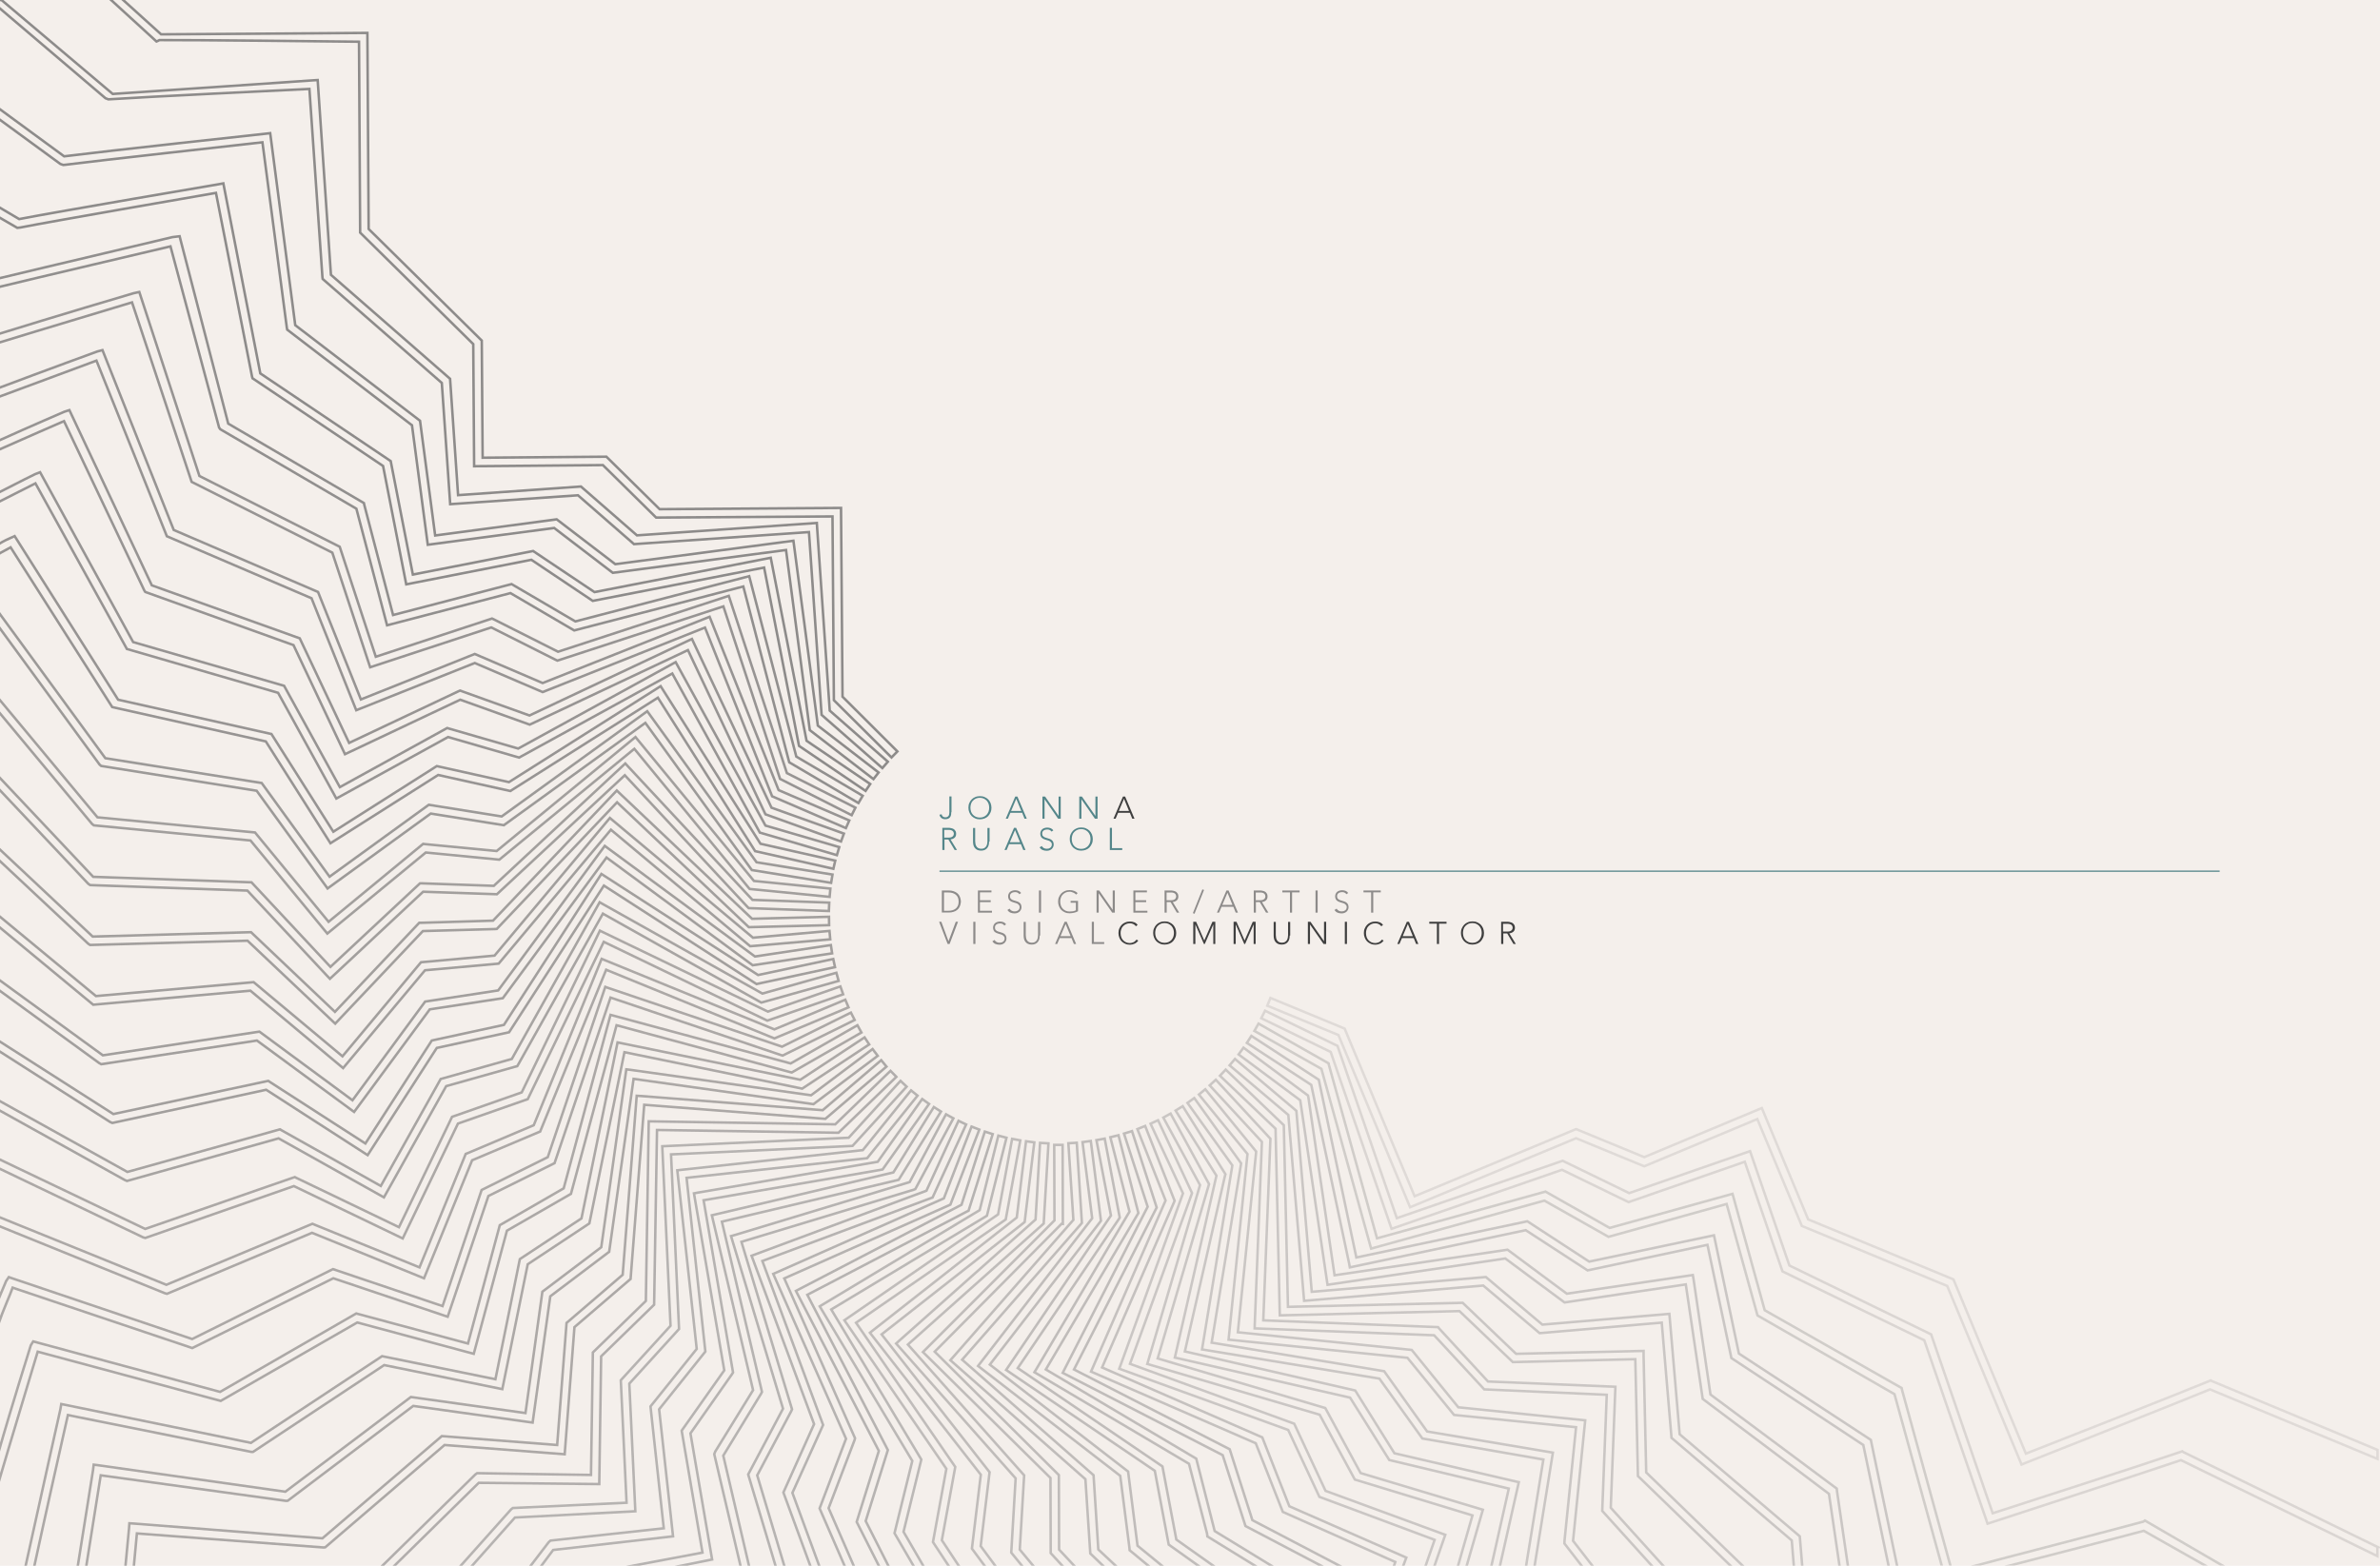 <?xml version="1.0" encoding="utf-8"?>
<!-- Generator: Adobe Illustrator 18.0.0, SVG Export Plug-In . SVG Version: 6.00 Build 0)  -->
<!DOCTYPE svg PUBLIC "-//W3C//DTD SVG 1.1//EN" "http://www.w3.org/Graphics/SVG/1.1/DTD/svg11.dtd">
<svg version="1.1" xmlns="http://www.w3.org/2000/svg" xmlns:xlink="http://www.w3.org/1999/xlink" x="0px" y="0px"
	 viewBox="0 0 1900 1250" style="enable-background:new 0 0 1900 1250;" xml:space="preserve">
<style type="text/css">
	.st0{fill:#F4EFEB;}
	.st1{display:none;}
	.st2{display:inline;fill:#353535;}
	.st3{fill:#54868A;}
	.st4{fill:#BB7E6F;}
	.st5{fill:#CEBC72;}
	.st6{fill:#353535;}
	.st7{fill:#7C7C7C;}
	.st8{fill:#999999;}
	.st9{fill:#7C4242;}
	.st10{fill:#822825;}
	.st11{opacity:0.25;fill:none;stroke:#8D8B8A;stroke-width:2;stroke-miterlimit:10;}
	.st12{opacity:0.2;fill:none;stroke:#8D8B8A;stroke-width:2;stroke-miterlimit:10;}
	.st13{fill:none;stroke:#8D8B8A;stroke-width:2;stroke-miterlimit:10;}
	.st14{opacity:0.95;fill:none;stroke:#8D8B8A;stroke-width:2;stroke-miterlimit:10;}
	.st15{opacity:0.9;fill:none;stroke:#8D8B8A;stroke-width:2;stroke-miterlimit:10;}
	.st16{opacity:0.85;fill:none;stroke:#8D8B8A;stroke-width:2;stroke-miterlimit:10;}
	.st17{opacity:0.8;fill:none;stroke:#8D8B8A;stroke-width:2;stroke-miterlimit:10;}
	.st18{opacity:0.75;fill:none;stroke:#8D8B8A;stroke-width:2;stroke-miterlimit:10;}
	.st19{opacity:0.7;fill:none;stroke:#8D8B8A;stroke-width:2;stroke-miterlimit:10;}
	.st20{opacity:0.65;fill:none;stroke:#8D8B8A;stroke-width:2;stroke-miterlimit:10;}
	.st21{opacity:0.6;fill:none;stroke:#8D8B8A;stroke-width:2;stroke-miterlimit:10;}
	.st22{opacity:0.55;fill:none;stroke:#8D8B8A;stroke-width:2;stroke-miterlimit:10;}
	.st23{opacity:0.5;fill:none;stroke:#8D8B8A;stroke-width:2;stroke-miterlimit:10;}
	.st24{opacity:0.45;fill:none;stroke:#8D8B8A;stroke-width:2;stroke-miterlimit:10;}
	.st25{opacity:0.4;fill:none;stroke:#8D8B8A;stroke-width:2;stroke-miterlimit:10;}
	.st26{opacity:0.35;}
	.st27{fill:#3F3F3F;}
	.st28{fill:#8D8B8A;}
	.st29{fill:none;stroke:#54868A;stroke-miterlimit:10;}
	.st30{fill:#47373F;}
	.st31{fill:#C5795F;}
	.st32{fill:#858B9E;}
	.st33{opacity:0.7;fill:#4C4C4C;}
	.st34{opacity:0.6;fill:#4C4C4C;}
	.st35{opacity:0.4;fill:#4C4C4C;}
</style>
<g id="bg">
	<rect class="st0" width="1900" height="1250"/>
</g>
<g id="Layer_6" class="st1">
	<rect x="-3.3" y="3.3" class="st2" width="1898" height="1246.7"/>
</g>
<g id="colours">
</g>
<g id="guides" class="st1">
</g>
<g id="shapes">
	<path class="st11" d="M1898,1235l-155.1-75.8l-0.7-0.6l-1.1,0.4c-26.1,9-130.8,42.8-150.3,49.1l-48.7-141.5l-0.4-1.3l-113.2-55
		l-31.4-91.3l-96.5,33.5l-53.1-25.8l-132.4,45.8l-46.9-136.2l-0.4-1.3l-57.9-28.1l-3,6l55.4,26.9l48.6,141.2l136.1-47.1l53.1,25.8
		l92.8-32.2l30.1,87.5l113.2,55l50.5,146.4l3.1-1c1.2-0.4,120.3-39.2,151.3-49.7l156.8,76.6V1235z"/>
	<path class="st12" d="M1898,1157.5l-132.4-55l-0.8-0.5l-1,0.5c-25.5,10.5-127.5,50.6-146.5,58l-57.3-137.8l-0.5-1.3l-116-47.9
		l-37-88.9l-93.9,39.2l-54.4-22.4l-128.9,53.6L1074,822.5l-0.5-1.3l-59.3-24.5l-2.5,6.2l56.8,23.4l55.9,134.4l1.3,3.1l132.5-55.1
		l54.4,22.4l90.3-37.7l35,84l0.5,1.3l116.1,47.9l58.1,139.6l1.2,3l3-1.2c1.2-0.5,117.3-46.4,147.5-58.8l133.7,55.5V1157.5z"/>
	<path class="st13" d="M672.6,556.2l-1.2-150.7l-144.8,1l-42.5-41.9l-98.8,0.8l-0.7-93.5l-90.3-89.1l-1-156.5l-3.3,0
		c-1.3,0-128.4,1-161.4,1.1L96.1-2h-9.6l38.4,35.1l1-0.4l1.4-0.7c27.7-0.1,138.7,1,159.3,1.3l0.9,151.1l0,1.3l90.3,89l0.7,97.5
		l102.8-0.9l42.5,41.9l140.8-0.9l1.1,146.7l46,45.7l4.7-4.8L672.6,556.2z"/>
	<path class="st13" d="M662.4,567.3l-10.1-146.4l-0.2-3.4l-143.6,9.9l-43.7-38.1l-1-0.9l-98.1,6.9l-6.3-91.5l-0.1-1.4l-95.1-83
		L253.6,63.9l-3.3,0.2C249,64.2,122.7,72.9,90,75L1.2,0H-8v0l92.2,78.4l2.3,0.9l2-0.1C116,77.3,226.5,72,247,71l10.4,150.3l0.2,1.4
		l95.1,83l6.7,96.8l102-7.1l43.7,38.1l1,0.9l139.7-9.6l10,144.5l0.1,1.4l48.5,42.5l4.4-5.1L662.4,567.3z"/>
	<path class="st13" d="M652.9,579.3l-19.5-147.6l-142.2,18.7l-46.8-35.8l-97,12.9l-11.9-90.2l-0.2-1.4l-99.6-76.3l-20-153.3
		l-3.3,0.4c-1.3,0.1-128.9,14-161.2,18.1L-5,83.6V92l53.2,38.9l2.3,0.8l2-0.2c27.3-3.5,136.7-15.6,157-17.9l19.5,148.2l0.3,1.4
		l99.6,76.3l12.6,95.4l100.9-13.4l46.8,35.8l138.3-18.2l18.8,142.4l0.2,1.4l50.8,39.1l4.1-5.3L652.9,579.3z"/>
	<path class="st13" d="M643.9,591.4l-28.6-146.1l-140.7,27.4l-49-32.8l-96,18.8l-17.7-90.6l-104.1-70l-29.5-151.7l-3.2,0.6
		c-1.3,0.2-127.8,21.7-159.8,27.9L-5,162.9v8.1l18.8,10.9l2.6-0.3c27-5.3,135.8-24.1,156-27.6l28.8,146.6l0.4,1.4l104.2,70
		l18.5,94.5l99.9-19.6l49,32.8L610,453.1l27.6,141l0.3,1.4l53.1,35.9l3.7-5.5L643.9,591.4z"/>
	<path class="st14" d="M635.7,604L598.1,460l-138.8,36.1l-50.9-29.8L313.8,491l-23-88l-0.3-1.4l-108.3-63.4l-38-146.4l-0.8-3.2
		l-5.7,0.7C136.6,189.7,40,212.3-5,223.2v6.9c40-9.7,123.9-29.3,141.1-33.4l38.8,144.6l1,1.4l108.6,63.4l24.5,93.1l98.5-25.7
		l50.9,29.8l135-35.1l36.3,139l0.4,1.4l55.2,32.5l3.4-5.8L635.7,604z"/>
	<path class="st15" d="M628.2,617.2l-46.4-141.5l-136.3,44.6l-51.4-25.9l-1.3-0.6L300,524.3l-28.8-87.8l-112-56.5l-48-146.9l-4.6,1
		C105.7,234.3,43,252.9-3,267.2v7c41-12.6,95.1-28.7,108.4-32.8L153,384.7l112.3,56.5l30.2,91.5l96.7-31.8l51.5,25.9l1.3,0.6
		l132.5-43.3l44.8,136.4l0.4,1.3l57.2,29l3-6L628.2,617.2z"/>
	<path class="st15" d="M621.6,630.8l-55.1-138.4l-133.3,52.9l-54.2-23.2l-90.9,36.3l-34.2-85.8l-115.2-49.5L83,282.5l-1.2-3
		l-4.1,1.1C77.1,280.8,37,295.4-2,310.1v7.1c34-12.6,68.8-25.5,79-29.3l56.2,140.2l115.5,49.5l35.7,89.4l94.6-37.7l54.2,23.2
		l129.6-51.5l53.1,133.4l0.5,1.3l58.9,25.4l2.7-6.1L621.6,630.8z"/>
	<path class="st15" d="M615.9,644.8l-62.1-131.7l-1.4-3l-129.7,61.1l-55.5-19.9l-88.5,41.8l-39.4-83.5l-118.1-42.3L56.8,330.4
		l-1.4-3l-4,1.3C50.9,329,26,339.5-2,352.2v7.3c24-10.7,45.6-20,53.1-23.3l64.1,135.2l0.8,1.2L234.3,515l41.1,87.1l92-43.5
		l55.5,19.9L549.2,519l61.3,129.9l0.6,1.2l60.3,21.7l2.3-6.3L615.9,644.8z"/>
	<path class="st15" d="M611.1,659.1l-71.7-130.5l-125.7,69l-55.4-16l-1.3-0.4l-85.7,47.2l-44.5-80.9l-120.5-34.9L32,377l-3.9,1.5
		c-0.4,0.2-13.1,6.4-30.1,15.2v7.5c14-7.1,25.4-12.8,30.3-15.3l73,132.2L222,553.1l46.5,84.4l89.2-49.1l56.7,16.4l122.3-67.1
		l69.9,127l61.5,18l1.9-6.4L611.1,659.1z"/>
	<path class="st15" d="M607.1,673.6l-79.7-125.8l-121.1,76.6l-57.6-12.8L266.1,664l-49.4-78L94.3,558.6L11.7,428l-3.8,1.7
		C7.7,429.8,3,431.7-2,435v7.8c4-2.5,8.4-4.5,10.5-5.8l81.1,127.5l122.6,27.4l51.6,81.3l86-54.5l57.6,12.8l117.8-74.5l76.9,121.3
		l0.7,1.2l62.5,14.1l1.5-6.5L607.1,673.6z"/>
	<polygon class="st16" points="604,688.4 516.7,567.8 400.5,651.8 342.3,642.5 263.1,699.9 208.9,625.1 84.1,605.3 -2,487.6 -2,499 
		79.5,610.4 80.8,611.5 204.9,631.3 261.5,709.3 343.9,649.5 402.2,658.8 515.2,577.1 599.4,693.5 600.2,694.6 663.5,704.8 
		664.6,698.2 	"/>
	<polygon class="st17" points="601.9,703.3 507.3,588.4 396.5,679.4 339.2,673.9 337.8,673.7 262.3,735.9 204.5,665.7 203.6,664.6 
		77.8,652.5 -2,556.6 -2,567.1 73.5,657.8 74.9,658.9 200,671 261.3,745.3 339.9,680.6 398.6,686.3 506.4,597.8 597.6,708.7 
		598.5,709.7 662.3,716 662.9,709.4 	"/>
	<polygon class="st17" points="600.7,718.4 501.4,611.9 499.2,609.5 394.2,707.2 336.7,705.2 335.3,705.2 263.8,771.9 201.7,705.4 
		200.8,704.4 74.4,700 -2,619 -2,628.8 70.5,705.6 72,706.6 197.5,711 261,778.9 263.4,781.4 337.8,711.9 396.7,713.9 498.8,618.9 
		596.7,724 597.7,725 661.7,727.3 662,720.6 	"/>
	<polygon class="st17" points="661.8,731.9 600.4,733.5 494.8,633.4 492.4,631.1 393.6,735 336.1,736.7 334.7,736.7 267.4,807.8 
		200.4,744.2 74,747.7 -2,676.4 -2,685.6 70.4,753.4 71.9,754.4 197.6,751 267.6,817.2 337.6,743.3 395.2,741.7 396.6,741.6 
		492.6,640.5 597.8,740.2 661.9,738.6 	"/>
	<polygon class="st17" points="662.2,743.2 601.1,748.6 489.5,655.2 486.9,653 394.8,762.9 336.1,768.2 273.4,843.3 202.5,784.1 
		76.6,795.2 -2,730.2 -2,738.9 74.4,802.1 199.9,790.9 273.9,852.7 339.3,774.6 398.1,769.3 487.7,662.4 598.9,755.4 662.8,749.9 	
		"/>
	<polygon class="st17" points="663.3,754.5 602.7,763.6 485.5,677.3 482.8,675.3 397.7,790.7 339.4,799.6 281.4,878.4 207.1,823.6 
		82.1,842.5 -2,781.3 -2,789.6 79.2,848.7 80.8,849.6 205.1,830.7 282.7,887.7 343.1,805.8 401.4,796.9 484.2,684.6 600.9,770.6 
		664.3,761.1 	"/>
	<polygon class="st17" points="665.2,765.6 605.2,778.4 482.9,699.5 480.1,697.7 402.3,818.2 346,830.4 344.7,830.7 291.7,912.9 
		214.1,862.9 90.5,889.4 -2,830.3 -2,838.3 88,895.8 89.7,896.5 212.5,870 293.5,922.2 348.7,836.6 405,824.4 406.4,824.1 
		482.1,707 602.7,784.8 603.9,785.6 666.6,772.1 	"/>
	<polygon class="st18" points="667.7,776.6 608.6,793.2 481.7,722 478.7,720.3 408.6,845.4 351.8,861.4 304,946.8 224.7,902.3 
		223.5,901.6 101.7,935.6 -2,878 -2,885.6 99.7,942.1 101.4,942.8 222.4,908.8 306.5,955.9 356.2,867.1 413,851.1 481.3,729.4 
		606.5,799.7 607.8,800.4 669.5,783.1 	"/>
	<polygon class="st19" points="670.9,787.5 613,807.6 478.9,743 416.5,872.1 360.9,891.6 318.5,979.7 236.5,940.3 235.3,939.7 
		115.9,981.1 -2,924.8 -2,932.2 114.2,987.8 116,988.3 234.6,946.9 321.5,988.7 365.6,897 421.3,877.5 482,751.9 611.3,814.2 
		612.6,814.8 673.1,793.8 	"/>
	<polygon class="st19" points="674.8,798.1 618.2,821.8 480.3,765.5 426.1,898.3 373.1,920.7 371.8,921.2 334.9,1011.8 249.4,977 
		132.8,1025.7 -2,971.1 -2,978.3 131.5,1032.4 133.3,1032.9 249.1,984.2 338.5,1020.5 376.9,926.3 429.9,903.9 431.2,903.4 
		483.9,774.2 618.2,829 677.4,804.2 	"/>
	<path class="st19" d="M679.3,808.4l-55,27.2L486.4,789l-3.2-1.1l-45.9,135.9l-52.8,26.2l-31.2,92.7l-87.5-29.5L153.4,1069L7,1019.6
		l-2.1,3.1c-0.1,0.3-2.8,6.5-6.8,16.2v19.7c5-14.2,10.2-25.4,12-30.6l143.4,48.2l112.6-55.7l91.3,30.7l32.5-96.4l52.8-26.2
		l44.7-132.2l136.1,45.9l1.3,0.4l57.5-28.4L679.3,808.4z"/>
	<path class="st19" d="M684.5,818.5L631.2,849l-143.8-38.8L450,948.7L399,978.1l-25.4,94.5l-89.2-24l-108.7,62.6l-149.2-40.3
		l-1.9,3.1c-0.2,0.8-14.5,45.7-26.5,87.9v24.1c12-40.9,28.1-93.7,32-106.9l146.1,39.3l109-62.6l93,25l26.5-98.3l51.1-29.4
		l36.4-134.6l138.6,37.4l1.3,0.3l55.6-31.9L684.5,818.5z"/>
	<path class="st19" d="M690.2,828.2L638.9,862l-145.9-29.8l-28.8,140.5l-48,31.7l-1.2,0.8l-19.5,95.9l-90.5-18.4l-104.7,69.2
		l-151.4-31l-0.7,4.2c-0.2,1-17.7,79-28.2,127H27c9.3-43,23.8-107.4,27.2-122.4l146.4,29.4l1.4,0l104.7-69.3l94.3,19.2l20.3-99.7
		l48-31.8l1.2-0.8l28-136.7L639,868.8l1.4,0.3l53.5-35.3L690.2,828.2z"/>
	<path class="st19" d="M696.6,837.5l-49.1,36.9l-144.2-20.3l-3.3-0.4l-20,142l-45.9,34.7l-1.1,0.8l-13.5,96.9l-91.5-12.8
		l-100.2,75.6L78,1169.7l-3.2-0.4l-0.5,4.2c-0.1,0.7-6.2,38.5-12.5,78.5h6.8c5.2-33,10.2-64.4,11.8-74.2l147.9,20.4l1.4-0.1
		l100.2-75.7l95.3,13.3l14.1-100.8l45.9-34.7l1.1-0.8l19.5-138.1l142.2,20l1.4,0.2l51.3-38.6L696.6,837.5z"/>
	<path class="st19" d="M703.5,846.4l-46.7,39.9L511.6,875l-3.3-0.2l-11.2,142.9l-43.7,37.5l-1.1,0.9l-7.5,97.5l-92.1-7.1l-95.3,81.6
		l-150.8-11.8l-3.3-0.2l-0.3,4.2c0,0.4-1.3,13.7-3,31.7h6.7c1.2-13,2.2-23.1,2.6-27.8l148.9,11.2l1.4-0.1l95.3-81.7l95.9,7.4
		l7.8-101.5l43.7-37.5l1.1-0.9l10.9-139.1l143.2,11.1l1.4,0.1l48.8-41.7L703.5,846.4z"/>
	<polygon class="st20" points="710.9,854.9 666.8,897.6 517.9,895.2 515.6,1038.6 473.3,1079.7 471.8,1177.5 380.9,1176.1 
		379.5,1177.1 303.2,1252 312.8,1252 382.2,1183.8 478.4,1184.8 479.9,1082.8 522.2,1041.6 524.5,902.1 668.1,904.3 669.4,904.3 
		715.6,859.7 	"/>
	<polygon class="st21" points="718.9,862.9 677.5,908.3 528.7,915.1 535.3,1058.4 495.6,1101.9 500.2,1199.7 409.4,1203.9 408,1205 
		366,1252 375.1,1252 411.1,1211.5 507.2,1206.5 502.4,1104.6 542.1,1061 535.7,921.6 679.2,914.9 680.6,914.8 723.8,867.5 	"/>
	<polygon class="st21" points="727.3,870.5 688.8,918.2 544.1,933.9 540.7,934.3 556.2,1076.9 519.3,1122.8 529.9,1220.1 
		439.5,1229.9 438.1,1231.1 422.1,1252 430.7,1252 441.6,1237.4 537.3,1226.5 526.2,1125.1 563.1,1079 548.1,940.3 690.9,924.8 
		692.3,924.6 732.5,874.7 	"/>
	<polygon class="st21" points="736.2,877.4 700.7,927.5 557.2,952.1 554,952.7 578.2,1094 545,1141 544.2,1142.2 560.8,1239.5 
		494.4,1252 533.6,1252 568.5,1245 551.2,1144.3 584.4,1097 585.2,1095.7 561.7,958.2 703.2,933.9 704.6,933.6 741.7,881.3 	"/>
	<polygon class="st21" points="745.5,883.8 713.2,936 568.3,970.2 601.2,1109.8 571,1158.8 570.2,1160.9 591.6,1252 598.4,1252 
		577.4,1162.1 607.6,1112.6 608.3,1111.2 576.3,975.3 717.4,941.9 751.2,887.4 	"/>
	<polygon class="st21" points="597.3,1177.1 619.7,1252 626.7,1252 604.5,1177.8 631.7,1126.5 632.3,1125.1 591.9,991.4 
		729.4,949.8 730.7,949.3 761.1,892.8 755.2,889.6 726.2,943.7 586.8,985.9 583.6,986.8 625.1,1124.6 	"/>
	<polygon class="st21" points="765.2,894.8 739.6,950.6 600,1002.5 649.9,1136.9 625.4,1191.5 647.6,1252 654.7,1252 632.6,1191.8 
		657.1,1137.6 608.6,1006.7 744.5,956 771.3,897.7 	"/>
	<polygon class="st21" points="654.3,1204.2 675.1,1252 682.4,1252 661.5,1204 682.2,1149.7 682.6,1148.2 626.1,1020.6 757.4,962.3 
		758.7,961.7 781.8,901.8 775.6,899.4 753.5,956.7 617.3,1017 675.4,1148.6 	"/>
	<polygon class="st22" points="714.1,1224 730.4,1252 738.2,1252 721.3,1222.9 735.5,1165.2 663.6,1045.4 786.7,971.3 787.9,970.5 
		803.5,908.3 797,906.6 782.1,966.1 654.4,1042.9 728.3,1166.3 	"/>
	<polygon class="st21" points="683.9,1215 702.6,1252 710.2,1252 691.1,1214.3 708.8,1157.6 644.5,1033.7 771.9,967.2 773.2,966.6 
		792.5,905.4 786.2,903.4 767.6,961.8 638.4,1029 635.4,1030.6 701.6,1158.3 	"/>
	<polygon class="st23" points="744.8,1231.1 758.6,1252 766.7,1252 751.9,1229.6 762.6,1171.1 683.4,1056 801.7,974.4 802.9,973.5 
		814.5,910.4 808,909.2 796.8,969.5 674.1,1054 755.5,1172.6 	"/>
	<polygon class="st23" points="807.3,1239.5 817.5,1252 826.5,1252 814.1,1237.1 817.6,1177.8 724.8,1073.4 833.2,976.8 837,912.8 
		830.3,912.4 826.7,973.6 717.9,1070.3 715.4,1072.6 810.8,1180.2 	"/>
	<polygon class="st23" points="775.9,1236.3 787.5,1252 796,1252 782.9,1234.3 790,1175.3 703.8,1065.3 816.9,976.5 818,975.6 
		825.7,912 819.1,911.1 811.7,972 697.1,1061.9 694.5,1064 783,1177.3 	"/>
	<polygon class="st23" points="838.6,1179.9 838.8,1239.9 849,1251 858.5,1251 845.5,1237.1 845.3,1177.6 746.2,1079.1 847.5,977 
		848.5,977.1 848.3,914 841.6,914 841.8,974.3 736.8,1079.4 	"/>
	<polygon class="st23" points="870.4,1240.2 882.7,1252 892.8,1252 876.8,1237 873,1177.7 768.1,1085.5 862.8,977.4 863.7,976.3 
		859.6,912.3 852.9,912.7 856.9,973.9 760.9,1083.4 758.7,1085.9 866.5,1180.9 	"/>
	<polygon class="st23" points="894.3,1178.2 901.6,1235.3 901.8,1237.6 919.2,1252 930.1,1252 908.1,1234 900.8,1176.5 
		900.6,1174.8 790.2,1089.4 878.1,975.7 878.9,974.6 870.8,910.9 864.2,911.8 871.9,972.6 780.8,1090.5 	"/>
	<polygon class="st23" points="921.9,1174.2 933,1233.1 959.5,1252 971.4,1252 939.1,1229.1 928,1170.7 812.5,1092.2 893.2,973.2 
		893.9,972 881.9,909 875.3,910.2 886.9,970.4 803.2,1093.7 	"/>
	<polygon class="st23" points="963.6,1224.3 963.9,1226.6 1005.2,1252 1018.3,1252 969.7,1222.3 955.4,1166.1 955,1164.5 
		834.9,1093.3 908.1,969.6 908.8,968.4 892.9,906.3 886.4,907.9 901.7,967.3 827.5,1092.7 825.8,1095.5 949.2,1168.6 	"/>
	<polygon class="st23" points="994.3,1218.3 1058.5,1252 1073.2,1252 999.8,1213.6 981.7,1157 857.4,1093.3 923.4,964 903.7,903 
		897.3,905 916.2,963.4 849.9,1093 848.4,1096 976.1,1161.7 	"/>
	<polygon class="st24" points="1002.5,1152.2 1024.1,1207 1113.9,1247 1112.2,1252 1119.5,1252 1122.7,1243.5 1029.3,1202.5 
		1007.7,1147.5 879.8,1091.7 937.2,959.9 937.7,958.6 914.2,898.9 908,901.4 930.5,958.4 871,1095 	"/>
	<polygon class="st25" points="1053.3,1195 1145.3,1229.3 1137.4,1252 1144.5,1252 1153.8,1225.3 1058.2,1190.2 1033.2,1136.6 
		902.1,1088.8 951.2,953.7 951.6,952.4 924.5,894.3 918.5,897.1 944.4,952.7 894.7,1089.5 893.5,1092.7 1028.4,1141.6 	"/>
	<polygon class="st25" points="1053.5,1129.4 1081.6,1181.2 1175.5,1209.8 1163.4,1252 1170.3,1252 1183.8,1205.3 1086.2,1176 
		1058,1124.1 924.2,1084.5 964.8,946.7 965.2,945.3 934.5,889 928.7,892.2 958,946.1 915.9,1088.9 	"/>
	<polygon class="st25" points="1258.2,1139.4 1249,1229.8 1248.9,1232.2 1264.2,1252 1272.8,1252 1255.8,1230.1 1265.5,1133.9 
		1164.2,1123.5 1127,1077.7 988.2,1063.6 1002.7,920.7 1002.8,919.3 962.2,869.6 957.1,873.8 995.9,921.3 980.8,1069.5 1123.6,1084 
		1160.8,1129.6 	"/>
	<polygon class="st25" points="1077.8,1115.8 1109.1,1165.6 1204.5,1188.4 1190.2,1252 1197,1252 1212.5,1183.3 1113.2,1160.2 
		1081.9,1110.1 945.9,1078.9 977.9,938.8 978.3,937.4 944.2,883.1 938.5,886.6 971.1,938.6 937.9,1083.8 	"/>
	<polygon class="st25" points="1101.2,1100.6 1135.5,1148.4 1232.1,1165.2 1218,1252 1224.8,1252 1239.7,1159.7 1139.3,1142.8 
		1105,1094.7 967.3,1071.9 990.6,930.1 990.8,928.7 953.4,876.6 948,880.5 983.8,930.4 959.6,1077.3 	"/>
	<polygon class="st25" points="1279.1,1206.2 1320.5,1252 1329.6,1252 1285.9,1203.7 1289.6,1107.1 1187.9,1102.9 1148.9,1060.6 
		1148,1059.5 1008.5,1054.1 1014.2,909.1 970.6,862 965.7,866.5 1007.4,911.6 1001.7,1057.1 1001.6,1060.5 1144.9,1066 1184,1108.2 
		1184.9,1109.2 1282.7,1113.5 	"/>
	<polygon class="st25" points="1305.5,1085.1 1307.6,1178.4 1383.6,1252 1393.3,1252 1314.2,1175.5 1312.1,1082.1 1312.1,1078.5 
		1210.3,1080.8 1167.7,1040.1 1028.2,1043.3 1024.9,898.3 978.5,853.9 973.9,858.8 1018.3,901.1 1021.6,1046.7 1021.7,1050.1 
		1165.1,1046.7 1207.7,1087.4 	"/>
	<polygon class="st25" points="1334.4,1147.9 1430.4,1229.8 1432.2,1252 1438.9,1252 1436.8,1226.5 1340.9,1145 1332.7,1048.9 
		1231.3,1057.5 1186.2,1019.5 1047.2,1031.3 1034.9,886.8 985.9,845.4 981.6,850.5 1028.5,890.1 1041.1,1038.5 1184.1,1026.3 
		1229.1,1064.3 1326.6,1055.9 	"/>
	<polygon class="st25" points="1468.8,1252 1475.5,1252 1466.5,1190.3 1466.3,1188.4 1365.5,1113.3 1352,1021.3 1351.4,1017.9 
		1250.8,1032.8 1203.5,997.7 1065.4,1018.1 1044.5,876 1044.2,874.6 992.7,836.4 988.8,841.8 1038,878.4 1059.3,1022.4 
		1059.8,1025.7 1201.7,1004.7 1249,1039.8 1345.8,1025.4 1359.1,1115.4 1359.3,1116.8 1460.1,1192.6 	"/>
	<polygon class="st25" points="1508.1,1252 1514.9,1252 1493.5,1149.5 1388.2,1080.6 1368.3,986.2 1268.7,1007.2 1219.3,975 
		1082.8,1003.9 1052.8,862 999,827 995.4,832.6 1046.8,866.1 1077,1008.5 1077.6,1011.8 1218,982.1 1267.4,1014.2 1363.1,993.8 
		1382.2,1084.2 1487.5,1153.6 	"/>
	<g class="st26">
		<path class="st13" d="M1596.1,1252c38.9-10,95.3-24.5,115.3-29.9l52.9,29.9h13.6l-65.6-38.1l-1.3,0.9
			c-23.3,6.4-108.1,28.2-141.8,37.2H1596.1z"/>
		<polygon class="st13" points="1550.7,1252 1557.6,1252 1518.5,1109.9 1518.1,1108.1 1408.8,1046 1384,956.3 1383.1,953.1 
			1285,980.3 1233.8,951.3 1099.3,988.6 1060.9,850.2 1060.6,848.9 1004.7,817.2 1001.4,823 1054.9,853.3 1093.7,993.6 
			1094.6,996.8 1232.9,958.5 1284.1,987.4 1378.4,961.2 1402.7,1048.9 1403.1,1050.2 1512.4,1113 		"/>
	</g>
</g>
<g id="text">
	<g>
		<path class="st3" d="M759.4,648.4c0,0.5,0,1.1-0.1,1.8s-0.3,1.3-0.6,1.8c-0.3,0.6-0.8,1.1-1.4,1.4c-0.6,0.4-1.5,0.6-2.7,0.6
			c-1.3,0-2.3-0.3-3.1-1c-0.8-0.7-1.3-1.5-1.5-2.6l1.7-0.3c0.4,1.6,1.4,2.4,3,2.4c0.6,0,1.1-0.1,1.5-0.3c0.4-0.2,0.7-0.5,1-0.8
			c0.2-0.3,0.4-0.7,0.5-1.2c0.1-0.5,0.2-1,0.2-1.5v-12.9h1.7V648.4z"/>
		<path class="st3" d="M773.1,644.8c0-1.4,0.2-2.6,0.7-3.7c0.5-1.1,1.1-2.1,1.9-2.9c0.8-0.8,1.8-1.5,2.9-1.9
			c1.1-0.5,2.4-0.7,3.7-0.7c1.4,0,2.6,0.2,3.7,0.7c1.1,0.5,2.1,1.1,2.9,1.9c0.8,0.8,1.4,1.8,1.9,2.9c0.4,1.1,0.7,2.4,0.7,3.7
			c0,1.3-0.2,2.6-0.7,3.7c-0.5,1.1-1.1,2.1-1.9,3c-0.8,0.8-1.8,1.5-2.9,1.9s-2.4,0.7-3.7,0.7c-1.3,0-2.6-0.2-3.7-0.7
			s-2.1-1.1-2.9-1.9s-1.4-1.8-1.9-3S773.1,646.1,773.1,644.8z M774.7,644.8c0,1.1,0.2,2.1,0.5,3.1c0.3,0.9,0.8,1.8,1.5,2.5
			c0.6,0.7,1.4,1.2,2.4,1.7c0.9,0.4,2,0.6,3.1,0.6c1.2,0,2.2-0.2,3.1-0.6c0.9-0.4,1.7-1,2.4-1.7c0.6-0.7,1.1-1.5,1.5-2.5
			c0.3-1,0.5-2,0.5-3.1c0-1.1-0.2-2.1-0.5-3.1c-0.4-1-0.9-1.8-1.5-2.5c-0.7-0.7-1.4-1.2-2.4-1.7c-0.9-0.4-2-0.6-3.1-0.6
			c-1.1,0-2.2,0.2-3.1,0.6s-1.7,1-2.4,1.7c-0.7,0.7-1.2,1.5-1.5,2.5C774.9,642.7,774.7,643.7,774.7,644.8z"/>
		<path class="st3" d="M810.5,635.9h1.7l7.5,17.7h-1.8l-1.9-4.7h-9.4l-2,4.7h-1.7L810.5,635.9z M811.3,637.7l-4.1,9.7h8.1
			L811.3,637.7z"/>
		<path class="st3" d="M832.2,635.9h2.1l10.8,15.5h0v-15.5h1.7v17.7h-2.1l-10.8-15.5h0v15.5h-1.7V635.9z"/>
		<path class="st3" d="M861.6,635.9h2.1l10.8,15.5h0v-15.5h1.7v17.7h-2.1l-10.8-15.5h0v15.5h-1.7V635.9z"/>
		<path class="st27" d="M896.5,635.9h1.7l7.5,17.7h-1.8l-1.9-4.7h-9.4l-2,4.7h-1.7L896.5,635.9z M897.3,637.7l-4.1,9.7h8.1
			L897.3,637.7z"/>
		<path class="st3" d="M752.2,660.9h4.7c0.2,0,0.5,0,1,0c0.4,0,0.8,0.1,1.3,0.2c0.5,0.1,0.9,0.2,1.4,0.4c0.5,0.2,0.9,0.5,1.3,0.8
			c0.4,0.4,0.7,0.8,1,1.3c0.2,0.5,0.4,1.2,0.4,2c0,0.8-0.1,1.5-0.4,2.1c-0.3,0.6-0.7,1-1.1,1.3c-0.4,0.3-0.9,0.6-1.5,0.8
			s-1,0.3-1.5,0.3l5.2,8.5h-1.9l-5-8.4h-3.1v8.4h-1.7V660.9z M753.8,668.7h3.5c0.9,0,1.6-0.1,2.1-0.3c0.5-0.2,1-0.5,1.3-0.8
			s0.5-0.7,0.6-1c0.1-0.4,0.2-0.7,0.2-1s-0.1-0.6-0.2-1c-0.1-0.4-0.3-0.7-0.6-1c-0.3-0.3-0.7-0.6-1.3-0.8c-0.5-0.2-1.2-0.3-2.1-0.3
			h-3.5V668.7z"/>
		<path class="st3" d="M789.6,671.9c0,0.9-0.1,1.9-0.3,2.7c-0.2,0.9-0.6,1.6-1.1,2.3c-0.5,0.7-1.2,1.2-2,1.6c-0.8,0.4-1.8,0.6-3,0.6
			s-2.2-0.2-3-0.6c-0.8-0.4-1.5-0.9-2-1.6c-0.5-0.7-0.9-1.4-1.1-2.3c-0.2-0.9-0.3-1.8-0.3-2.7v-10.9h1.7v10.5c0,0.6,0.1,1.3,0.2,2
			s0.3,1.4,0.7,2c0.3,0.6,0.8,1.1,1.5,1.5c0.6,0.4,1.5,0.6,2.5,0.6s1.9-0.2,2.5-0.6c0.6-0.4,1.1-0.9,1.5-1.5c0.3-0.6,0.6-1.3,0.7-2
			s0.2-1.4,0.2-2v-10.5h1.7V671.9z"/>
		<path class="st3" d="M809.5,660.9h1.7l7.5,17.7h-1.8l-1.9-4.7h-9.4l-2,4.7h-1.7L809.5,660.9z M810.3,662.7l-4.1,9.7h8.1
			L810.3,662.7z"/>
		<path class="st3" d="M831.7,675.4c0.4,0.8,1,1.3,1.7,1.7c0.7,0.4,1.5,0.5,2.4,0.5c0.5,0,1.1-0.1,1.5-0.2c0.5-0.2,0.9-0.4,1.3-0.7
			s0.6-0.7,0.8-1.1c0.2-0.4,0.3-0.9,0.3-1.4c0-0.6-0.1-1.1-0.4-1.5c-0.3-0.4-0.6-0.7-1-1s-0.9-0.5-1.5-0.7c-0.5-0.2-1.1-0.4-1.7-0.5
			c-0.6-0.2-1.1-0.4-1.7-0.6c-0.5-0.2-1-0.5-1.5-0.9s-0.8-0.8-1-1.4c-0.3-0.6-0.4-1.3-0.4-2.1c0-0.8,0.2-1.5,0.5-2.1
			c0.3-0.6,0.7-1.1,1.2-1.5c0.5-0.4,1.1-0.7,1.8-0.9c0.7-0.2,1.4-0.3,2.1-0.3c1,0,1.9,0.2,2.7,0.5c0.8,0.3,1.5,0.9,2.1,1.7l-1.4,1
			c-0.4-0.6-0.9-1-1.5-1.3c-0.6-0.3-1.2-0.4-2-0.4c-0.5,0-1,0.1-1.5,0.2c-0.5,0.1-0.9,0.4-1.3,0.6c-0.4,0.3-0.6,0.6-0.9,1
			c-0.2,0.4-0.3,0.9-0.3,1.5c0,0.9,0.2,1.6,0.7,2c0.5,0.5,1,0.9,1.7,1.1c0.7,0.3,1.4,0.5,2.2,0.7c0.8,0.2,1.5,0.5,2.2,0.8
			c0.7,0.4,1.2,0.8,1.7,1.5c0.4,0.6,0.7,1.5,0.7,2.6c0,0.8-0.2,1.5-0.5,2.1c-0.3,0.6-0.7,1.1-1.2,1.6c-0.5,0.4-1.1,0.7-1.8,1
			c-0.7,0.2-1.4,0.3-2.1,0.3c-1.2,0-2.2-0.2-3.2-0.6s-1.8-1.1-2.5-2.1L831.7,675.4z"/>
		<path class="st3" d="M854,669.8c0-1.4,0.2-2.6,0.7-3.7c0.5-1.1,1.1-2.1,1.9-2.9c0.8-0.8,1.8-1.5,2.9-1.9c1.1-0.5,2.4-0.7,3.7-0.7
			c1.4,0,2.6,0.2,3.7,0.7c1.1,0.5,2.1,1.1,2.9,1.9c0.8,0.8,1.4,1.8,1.9,2.9c0.4,1.1,0.7,2.4,0.7,3.7c0,1.3-0.2,2.6-0.7,3.7
			c-0.5,1.1-1.1,2.1-1.9,3c-0.8,0.8-1.8,1.5-2.9,1.9s-2.4,0.7-3.7,0.7c-1.3,0-2.6-0.2-3.7-0.7s-2.1-1.1-2.9-1.9s-1.4-1.8-1.9-3
			S854,671.1,854,669.8z M855.6,669.8c0,1.1,0.2,2.1,0.5,3.1c0.3,0.9,0.8,1.8,1.5,2.5c0.6,0.7,1.4,1.2,2.4,1.7
			c0.9,0.4,2,0.6,3.1,0.6c1.2,0,2.2-0.2,3.1-0.6c0.9-0.4,1.7-1,2.4-1.7c0.6-0.7,1.1-1.5,1.5-2.5c0.3-1,0.5-2,0.5-3.1
			c0-1.1-0.2-2.1-0.5-3.1c-0.4-1-0.9-1.8-1.5-2.5c-0.7-0.7-1.4-1.2-2.4-1.7c-0.9-0.4-2-0.6-3.1-0.6c-1.1,0-2.2,0.2-3.1,0.6
			s-1.7,1-2.4,1.7c-0.7,0.7-1.2,1.5-1.5,2.5C855.8,667.7,855.6,668.7,855.6,669.8z"/>
		<path class="st3" d="M886,660.9h1.7v16.2h8.2v1.5H886V660.9z"/>
		<path class="st28" d="M751.9,710.9h5.5c1.5,0,2.8,0.2,3.9,0.6c1.1,0.4,2,0.9,2.7,1.4c0.7,0.6,1.3,1.2,1.7,1.9
			c0.4,0.7,0.7,1.4,0.9,2c0.2,0.6,0.3,1.2,0.4,1.8c0,0.5,0.1,0.9,0.1,1.1s0,0.6-0.1,1.1s-0.2,1.1-0.4,1.8c-0.2,0.6-0.5,1.3-0.9,2
			c-0.4,0.7-1,1.4-1.7,1.9c-0.7,0.6-1.6,1.1-2.7,1.4c-1.1,0.4-2.4,0.6-3.9,0.6h-5.5V710.9z M753.6,727.1h3.4c1.2,0,2.3-0.1,3.3-0.4
			c1-0.3,1.9-0.7,2.6-1.3c0.8-0.6,1.3-1.4,1.8-2.3c0.4-0.9,0.6-2,0.6-3.3s-0.2-2.4-0.6-3.3c-0.4-0.9-1-1.7-1.8-2.3s-1.6-1-2.6-1.3
			c-1-0.3-2.1-0.4-3.3-0.4h-3.4V727.1z"/>
		<path class="st28" d="M780.7,710.9h10.8v1.5h-9.2v6.3h8.6v1.5h-8.6v6.9h9.6v1.5h-11.2V710.9z"/>
		<path class="st28" d="M806,725.4c0.4,0.8,1,1.3,1.7,1.7c0.7,0.4,1.5,0.5,2.4,0.5c0.5,0,1.1-0.1,1.5-0.2c0.5-0.2,0.9-0.4,1.3-0.7
			s0.6-0.7,0.8-1.1c0.2-0.4,0.3-0.9,0.3-1.4c0-0.6-0.1-1.1-0.4-1.5c-0.3-0.4-0.6-0.7-1-1s-0.9-0.5-1.5-0.7c-0.5-0.2-1.1-0.4-1.7-0.5
			c-0.6-0.2-1.1-0.4-1.7-0.6c-0.5-0.2-1-0.5-1.5-0.9s-0.8-0.8-1-1.4c-0.3-0.6-0.4-1.3-0.4-2.1c0-0.8,0.2-1.5,0.5-2.1
			c0.3-0.6,0.7-1.1,1.2-1.5c0.5-0.4,1.1-0.7,1.8-0.9c0.7-0.2,1.4-0.3,2.1-0.3c1,0,1.9,0.2,2.7,0.5c0.8,0.3,1.5,0.9,2.1,1.7l-1.4,1
			c-0.4-0.6-0.9-1-1.5-1.3c-0.6-0.3-1.2-0.4-2-0.4c-0.5,0-1,0.1-1.5,0.2c-0.5,0.1-0.9,0.4-1.3,0.6c-0.4,0.3-0.6,0.6-0.9,1
			c-0.2,0.4-0.3,0.9-0.3,1.5c0,0.9,0.2,1.6,0.7,2c0.5,0.5,1,0.9,1.7,1.1c0.7,0.3,1.4,0.5,2.2,0.7c0.8,0.2,1.5,0.5,2.2,0.8
			c0.7,0.4,1.2,0.8,1.7,1.5c0.4,0.6,0.7,1.5,0.7,2.6c0,0.8-0.2,1.5-0.5,2.1c-0.3,0.6-0.7,1.1-1.2,1.6c-0.5,0.4-1.1,0.7-1.8,1
			c-0.7,0.2-1.4,0.3-2.1,0.3c-1.2,0-2.2-0.2-3.2-0.6s-1.8-1.1-2.5-2.1L806,725.4z"/>
		<path class="st28" d="M829.4,710.9h1.7v17.7h-1.7V710.9z"/>
		<path class="st28" d="M860.5,727.5c-1,0.6-2.1,1-3.2,1.2s-2.2,0.4-3.4,0.4c-1.3,0-2.6-0.2-3.7-0.7s-2.1-1.1-2.9-1.9
			s-1.4-1.8-1.9-3s-0.7-2.4-0.7-3.7c0-1.4,0.2-2.6,0.7-3.7c0.5-1.1,1.1-2.1,1.9-2.9c0.8-0.8,1.8-1.5,2.9-1.9
			c1.1-0.5,2.4-0.7,3.7-0.7c2.6,0,4.8,0.8,6.4,2.4l-1.2,1.2c-0.3-0.3-0.6-0.6-1-0.9c-0.4-0.3-0.8-0.5-1.3-0.7
			c-0.5-0.2-0.9-0.3-1.4-0.5s-1-0.2-1.5-0.2c-1.1,0-2.2,0.2-3.1,0.6s-1.7,1-2.4,1.7c-0.7,0.7-1.2,1.5-1.5,2.5c-0.4,1-0.5,2-0.5,3.1
			c0,1.1,0.2,2.1,0.5,3.1c0.3,0.9,0.8,1.8,1.5,2.5c0.6,0.7,1.4,1.2,2.4,1.7c0.9,0.4,2,0.6,3.1,0.6c1,0,1.8-0.1,2.7-0.2
			c0.8-0.2,1.6-0.4,2.3-0.8v-6h-4.2v-1.5h5.9V727.5z"/>
		<path class="st28" d="M875.4,710.9h2.1l10.8,15.5h0v-15.5h1.7v17.7h-2.1l-10.8-15.5h0v15.5h-1.7V710.9z"/>
		<path class="st28" d="M904.8,710.9h10.8v1.5h-9.2v6.3h8.6v1.5h-8.6v6.9h9.6v1.5h-11.2V710.9z"/>
		<path class="st28" d="M929.6,710.9h4.7c0.2,0,0.5,0,1,0c0.4,0,0.8,0.1,1.3,0.2c0.5,0.1,0.9,0.2,1.4,0.4c0.5,0.2,0.9,0.5,1.3,0.8
			c0.4,0.4,0.7,0.8,1,1.3c0.2,0.5,0.4,1.2,0.4,2c0,0.8-0.1,1.5-0.4,2.1c-0.3,0.6-0.7,1-1.1,1.3c-0.4,0.3-0.9,0.6-1.5,0.8
			s-1,0.3-1.5,0.3l5.2,8.5h-1.9l-5-8.4h-3.1v8.4h-1.7V710.9z M931.3,718.7h3.5c0.9,0,1.6-0.1,2.1-0.3c0.5-0.2,1-0.5,1.3-0.8
			s0.5-0.7,0.6-1c0.1-0.4,0.2-0.7,0.2-1s-0.1-0.6-0.2-1c-0.1-0.4-0.3-0.7-0.6-1c-0.3-0.3-0.7-0.6-1.3-0.8c-0.5-0.2-1.2-0.3-2.1-0.3
			h-3.5V718.7z"/>
		<path class="st28" d="M959.9,710l1.3,0.5l-7.6,19l-1.3-0.5L959.9,710z"/>
		<path class="st28" d="M979.1,710.9h1.7l7.5,17.7h-1.8l-1.9-4.7h-9.4l-2,4.7h-1.7L979.1,710.9z M979.9,712.7l-4.1,9.7h8.1
			L979.9,712.7z"/>
		<path class="st28" d="M1000.8,710.9h4.7c0.2,0,0.5,0,1,0c0.4,0,0.8,0.1,1.3,0.2c0.5,0.1,0.9,0.2,1.4,0.4c0.5,0.2,0.9,0.5,1.3,0.8
			c0.4,0.4,0.7,0.8,1,1.3c0.2,0.5,0.4,1.2,0.4,2c0,0.8-0.1,1.5-0.4,2.1c-0.3,0.6-0.7,1-1.1,1.3c-0.4,0.3-0.9,0.6-1.5,0.8
			s-1,0.3-1.5,0.3l5.2,8.5h-1.9l-5-8.4h-3.1v8.4h-1.7V710.9z M1002.5,718.7h3.5c0.9,0,1.6-0.1,2.1-0.3c0.5-0.2,1-0.5,1.3-0.8
			s0.5-0.7,0.6-1c0.1-0.4,0.2-0.7,0.2-1s-0.1-0.6-0.2-1c-0.1-0.4-0.3-0.7-0.6-1c-0.3-0.3-0.7-0.6-1.3-0.8c-0.5-0.2-1.2-0.3-2.1-0.3
			h-3.5V718.7z"/>
		<path class="st28" d="M1029.7,712.4h-6v-1.5h13.8v1.5h-6v16.2h-1.7V712.4z"/>
		<path class="st28" d="M1050.2,710.9h1.7v17.7h-1.7V710.9z"/>
		<path class="st28" d="M1067.1,725.4c0.4,0.8,1,1.3,1.7,1.7c0.7,0.4,1.5,0.5,2.4,0.5c0.5,0,1.1-0.1,1.5-0.2
			c0.5-0.2,0.9-0.4,1.3-0.7s0.6-0.7,0.8-1.1c0.2-0.4,0.3-0.9,0.3-1.4c0-0.6-0.1-1.1-0.4-1.5c-0.3-0.4-0.6-0.7-1-1s-0.9-0.5-1.5-0.7
			c-0.5-0.2-1.1-0.4-1.7-0.5c-0.6-0.2-1.1-0.4-1.7-0.6c-0.5-0.2-1-0.5-1.5-0.9s-0.8-0.8-1-1.4c-0.3-0.6-0.4-1.3-0.4-2.1
			c0-0.8,0.2-1.5,0.5-2.1c0.3-0.6,0.7-1.1,1.2-1.5c0.5-0.4,1.1-0.7,1.8-0.9c0.7-0.2,1.4-0.3,2.1-0.3c1,0,1.9,0.2,2.7,0.5
			c0.8,0.3,1.5,0.9,2.1,1.7l-1.4,1c-0.4-0.6-0.9-1-1.5-1.3c-0.6-0.3-1.2-0.4-2-0.4c-0.5,0-1,0.1-1.5,0.2c-0.5,0.1-0.9,0.4-1.3,0.6
			c-0.4,0.3-0.6,0.6-0.9,1c-0.2,0.4-0.3,0.9-0.3,1.5c0,0.9,0.2,1.6,0.7,2c0.5,0.5,1,0.9,1.7,1.1c0.7,0.3,1.4,0.5,2.2,0.7
			c0.8,0.2,1.5,0.5,2.2,0.8c0.7,0.4,1.2,0.8,1.7,1.5c0.4,0.6,0.7,1.5,0.7,2.6c0,0.8-0.2,1.5-0.5,2.1c-0.3,0.6-0.7,1.1-1.2,1.6
			c-0.5,0.4-1.1,0.7-1.8,1c-0.7,0.2-1.4,0.3-2.1,0.3c-1.2,0-2.2-0.2-3.2-0.6s-1.8-1.1-2.5-2.1L1067.1,725.4z"/>
		<path class="st28" d="M1094.5,712.4h-6v-1.5h13.8v1.5h-6v16.2h-1.7V712.4z"/>
		<path class="st28" d="M749.7,735.9h1.8l5.7,15.5l5.8-15.5h1.8l-6.7,17.7h-1.6L749.7,735.9z"/>
		<path class="st28" d="M777,735.9h1.7v17.7H777V735.9z"/>
		<path class="st28" d="M794,750.4c0.4,0.8,1,1.3,1.7,1.7c0.7,0.4,1.5,0.5,2.4,0.5c0.5,0,1.1-0.1,1.5-0.2c0.5-0.2,0.9-0.4,1.3-0.7
			s0.6-0.7,0.8-1.1c0.2-0.4,0.3-0.9,0.3-1.4c0-0.6-0.1-1.1-0.4-1.5c-0.3-0.4-0.6-0.7-1-1s-0.9-0.5-1.5-0.7c-0.5-0.2-1.1-0.4-1.7-0.5
			c-0.6-0.2-1.1-0.4-1.7-0.6c-0.5-0.2-1-0.5-1.5-0.9s-0.8-0.8-1-1.4c-0.3-0.6-0.4-1.3-0.4-2.1c0-0.8,0.2-1.5,0.5-2.1
			c0.3-0.6,0.7-1.1,1.2-1.5c0.5-0.4,1.1-0.7,1.8-0.9c0.7-0.2,1.4-0.3,2.1-0.3c1,0,1.9,0.2,2.7,0.5c0.8,0.3,1.5,0.9,2.1,1.7l-1.4,1
			c-0.4-0.6-0.9-1-1.5-1.3c-0.6-0.3-1.2-0.4-2-0.4c-0.5,0-1,0.1-1.5,0.2c-0.5,0.1-0.9,0.4-1.3,0.6c-0.4,0.3-0.6,0.6-0.9,1
			c-0.2,0.4-0.3,0.9-0.3,1.5c0,0.9,0.2,1.6,0.7,2c0.5,0.5,1,0.9,1.7,1.1c0.7,0.3,1.4,0.5,2.2,0.7c0.8,0.2,1.5,0.5,2.2,0.8
			c0.7,0.4,1.2,0.8,1.7,1.5c0.4,0.6,0.7,1.5,0.7,2.6c0,0.8-0.2,1.5-0.5,2.1c-0.3,0.6-0.7,1.1-1.2,1.6c-0.5,0.4-1.1,0.7-1.8,1
			c-0.7,0.2-1.4,0.3-2.1,0.3c-1.2,0-2.2-0.2-3.2-0.6s-1.8-1.1-2.5-2.1L794,750.4z"/>
		<path class="st28" d="M830,746.9c0,0.9-0.1,1.9-0.3,2.7c-0.2,0.9-0.6,1.6-1.1,2.3c-0.5,0.7-1.2,1.2-2,1.6c-0.8,0.4-1.8,0.6-3,0.6
			s-2.2-0.2-3-0.6c-0.8-0.4-1.5-0.9-2-1.6c-0.5-0.7-0.9-1.4-1.1-2.3c-0.2-0.9-0.3-1.8-0.3-2.7v-10.9h1.7v10.5c0,0.6,0.1,1.3,0.2,2
			s0.3,1.4,0.7,2c0.3,0.6,0.8,1.1,1.5,1.5c0.6,0.4,1.5,0.6,2.5,0.6s1.9-0.2,2.5-0.6c0.6-0.4,1.1-0.9,1.5-1.5c0.3-0.6,0.6-1.3,0.7-2
			s0.2-1.4,0.2-2v-10.5h1.7V746.9z"/>
		<path class="st28" d="M849.9,735.9h1.7l7.5,17.7h-1.8l-1.9-4.7h-9.4l-2,4.7h-1.7L849.9,735.9z M850.7,737.7l-4.1,9.7h8.1
			L850.7,737.7z"/>
		<path class="st28" d="M871.6,735.9h1.7v16.2h8.2v1.5h-9.9V735.9z"/>
		<path class="st27" d="M908.7,750.9c-0.8,1.1-1.8,2-3,2.5s-2.3,0.8-3.6,0.8c-1.3,0-2.6-0.2-3.7-0.7s-2.1-1.1-2.9-1.9
			s-1.4-1.8-1.9-3s-0.7-2.4-0.7-3.7c0-1.4,0.2-2.6,0.7-3.7c0.5-1.1,1.1-2.1,1.9-2.9c0.8-0.8,1.8-1.5,2.9-1.9
			c1.1-0.5,2.4-0.7,3.7-0.7c1.2,0,2.3,0.2,3.4,0.6c1,0.4,2,1.1,2.7,2.1l-1.4,1.1c-0.5-0.8-1.3-1.4-2.1-1.8c-0.9-0.4-1.7-0.6-2.6-0.6
			c-1.1,0-2.2,0.2-3.1,0.6s-1.7,1-2.4,1.7c-0.7,0.7-1.2,1.5-1.5,2.5c-0.4,1-0.5,2-0.5,3.1c0,1.1,0.2,2.1,0.5,3.1
			c0.3,0.9,0.8,1.8,1.5,2.5c0.6,0.7,1.4,1.2,2.4,1.7c0.9,0.4,2,0.6,3.1,0.6c0.5,0,0.9-0.1,1.4-0.2s1-0.3,1.4-0.5
			c0.5-0.2,0.9-0.5,1.3-0.9c0.4-0.3,0.8-0.8,1.1-1.2L908.7,750.9z"/>
		<path class="st27" d="M920.6,744.8c0-1.4,0.2-2.6,0.7-3.7c0.5-1.1,1.1-2.1,1.9-2.9c0.8-0.8,1.8-1.5,2.9-1.9
			c1.1-0.5,2.4-0.7,3.7-0.7c1.4,0,2.6,0.2,3.7,0.7c1.1,0.5,2.1,1.1,2.9,1.9c0.8,0.8,1.4,1.8,1.9,2.9c0.4,1.1,0.7,2.4,0.7,3.7
			c0,1.3-0.2,2.6-0.7,3.7c-0.5,1.1-1.1,2.1-1.9,3c-0.8,0.8-1.8,1.5-2.9,1.9s-2.4,0.7-3.7,0.7c-1.3,0-2.6-0.2-3.7-0.7
			s-2.1-1.1-2.9-1.9s-1.4-1.8-1.9-3S920.6,746.1,920.6,744.8z M922.2,744.8c0,1.1,0.2,2.1,0.5,3.1c0.3,0.9,0.8,1.8,1.5,2.5
			c0.6,0.7,1.4,1.2,2.4,1.7c0.9,0.4,2,0.6,3.1,0.6c1.2,0,2.2-0.2,3.1-0.6c0.9-0.4,1.7-1,2.4-1.7c0.6-0.7,1.1-1.5,1.5-2.5
			c0.3-1,0.5-2,0.5-3.1c0-1.1-0.2-2.1-0.5-3.1c-0.4-1-0.9-1.8-1.5-2.5c-0.7-0.7-1.4-1.2-2.4-1.7c-0.9-0.4-2-0.6-3.1-0.6
			c-1.1,0-2.2,0.2-3.1,0.6s-1.7,1-2.4,1.7c-0.7,0.7-1.2,1.5-1.5,2.5C922.4,742.7,922.2,743.7,922.2,744.8z"/>
		<path class="st27" d="M952.4,735.9h2.5l6.5,14.9l6.5-14.9h2.3v17.7h-1.6V738h0l-6.8,15.6h-0.7l-6.8-15.6h0v15.6h-1.7V735.9z"/>
		<path class="st27" d="M984.6,735.9h2.5l6.5,14.9l6.5-14.9h2.3v17.7h-1.6V738h0l-6.8,15.6h-0.7l-6.8-15.6h0v15.6h-1.7V735.9z"/>
		<path class="st27" d="M1029.6,746.9c0,0.9-0.1,1.9-0.3,2.7c-0.2,0.9-0.6,1.6-1.1,2.3c-0.5,0.7-1.2,1.2-2,1.6
			c-0.8,0.4-1.8,0.6-3,0.6s-2.2-0.2-3-0.6c-0.8-0.4-1.5-0.9-2-1.6c-0.5-0.7-0.9-1.4-1.1-2.3c-0.2-0.9-0.3-1.8-0.3-2.7v-10.9h1.7
			v10.5c0,0.6,0.1,1.3,0.2,2s0.3,1.4,0.7,2c0.3,0.6,0.8,1.1,1.5,1.5c0.6,0.4,1.5,0.6,2.5,0.6s1.9-0.2,2.5-0.6
			c0.6-0.4,1.1-0.9,1.5-1.5c0.3-0.6,0.6-1.3,0.7-2s0.2-1.4,0.2-2v-10.5h1.7V746.9z"/>
		<path class="st27" d="M1044.1,735.9h2.1l10.8,15.5h0v-15.5h1.7v17.7h-2.1l-10.8-15.5h0v15.5h-1.7V735.9z"/>
		<path class="st27" d="M1073.6,735.9h1.7v17.7h-1.7V735.9z"/>
		<path class="st27" d="M1104.6,750.9c-0.8,1.1-1.8,2-3,2.5s-2.3,0.8-3.6,0.8c-1.3,0-2.6-0.2-3.7-0.7s-2.1-1.1-2.9-1.9
			s-1.4-1.8-1.9-3s-0.7-2.4-0.7-3.7c0-1.4,0.2-2.6,0.7-3.7c0.5-1.1,1.1-2.1,1.9-2.9c0.8-0.8,1.8-1.5,2.9-1.9
			c1.1-0.5,2.4-0.7,3.7-0.7c1.2,0,2.3,0.2,3.4,0.6c1,0.4,2,1.1,2.7,2.1l-1.4,1.1c-0.5-0.8-1.3-1.4-2.1-1.8c-0.9-0.4-1.7-0.6-2.6-0.6
			c-1.1,0-2.2,0.2-3.1,0.6s-1.7,1-2.4,1.7c-0.7,0.7-1.2,1.5-1.5,2.5c-0.4,1-0.5,2-0.5,3.1c0,1.1,0.2,2.1,0.5,3.1
			c0.3,0.9,0.8,1.8,1.5,2.5c0.6,0.7,1.4,1.2,2.4,1.7c0.9,0.4,2,0.6,3.1,0.6c0.5,0,0.9-0.1,1.4-0.2s1-0.3,1.4-0.5
			c0.5-0.2,0.9-0.5,1.3-0.9c0.4-0.3,0.8-0.8,1.1-1.2L1104.6,750.9z"/>
		<path class="st27" d="M1123.1,735.9h1.7l7.5,17.7h-1.8l-1.9-4.7h-9.4l-2,4.7h-1.7L1123.1,735.9z M1123.9,737.7l-4.1,9.7h8.1
			L1123.9,737.7z"/>
		<path class="st27" d="M1147,737.4h-6v-1.5h13.8v1.5h-6v16.2h-1.7V737.4z"/>
		<path class="st27" d="M1166.3,744.8c0-1.4,0.2-2.6,0.7-3.7c0.5-1.1,1.1-2.1,1.9-2.9c0.8-0.8,1.8-1.5,2.9-1.9
			c1.1-0.5,2.4-0.7,3.7-0.7c1.4,0,2.6,0.2,3.7,0.7c1.1,0.5,2.1,1.1,2.9,1.9c0.8,0.8,1.4,1.8,1.9,2.9c0.4,1.1,0.7,2.4,0.7,3.7
			c0,1.3-0.2,2.6-0.7,3.7c-0.5,1.1-1.1,2.1-1.9,3c-0.8,0.8-1.8,1.5-2.9,1.9s-2.4,0.7-3.7,0.7c-1.3,0-2.6-0.2-3.7-0.7
			s-2.1-1.1-2.9-1.9s-1.4-1.8-1.9-3S1166.3,746.1,1166.3,744.8z M1167.9,744.8c0,1.1,0.2,2.1,0.5,3.1c0.3,0.9,0.8,1.8,1.5,2.5
			c0.6,0.7,1.4,1.2,2.4,1.7c0.9,0.4,2,0.6,3.1,0.6c1.2,0,2.2-0.2,3.1-0.6c0.9-0.4,1.7-1,2.4-1.7c0.6-0.7,1.1-1.5,1.5-2.5
			c0.3-1,0.5-2,0.5-3.1c0-1.1-0.2-2.1-0.5-3.1c-0.4-1-0.9-1.8-1.5-2.5c-0.7-0.7-1.4-1.2-2.4-1.7c-0.9-0.4-2-0.6-3.1-0.6
			c-1.1,0-2.2,0.2-3.1,0.6s-1.7,1-2.4,1.7c-0.7,0.7-1.2,1.5-1.5,2.5C1168.1,742.7,1167.9,743.7,1167.9,744.8z"/>
		<path class="st27" d="M1198.3,735.9h4.7c0.2,0,0.5,0,1,0c0.4,0,0.8,0.1,1.3,0.2c0.5,0.1,0.9,0.2,1.4,0.4c0.5,0.2,0.9,0.5,1.3,0.8
			c0.4,0.4,0.7,0.8,1,1.3c0.2,0.5,0.4,1.2,0.4,2c0,0.8-0.1,1.5-0.4,2.1c-0.3,0.6-0.7,1-1.1,1.3c-0.4,0.3-0.9,0.6-1.5,0.8
			s-1,0.3-1.5,0.3l5.2,8.5h-1.9l-5-8.4h-3.1v8.4h-1.7V735.9z M1199.9,743.7h3.5c0.9,0,1.6-0.1,2.1-0.3c0.5-0.2,1-0.5,1.3-0.8
			s0.5-0.7,0.6-1c0.1-0.4,0.2-0.7,0.2-1s-0.1-0.6-0.2-1c-0.1-0.4-0.3-0.7-0.6-1c-0.3-0.3-0.7-0.6-1.3-0.8c-0.5-0.2-1.2-0.3-2.1-0.3
			h-3.5V743.7z"/>
	</g>
	<line class="st29" x1="750" y1="695.5" x2="1772" y2="695.5"/>
</g>
</svg>
